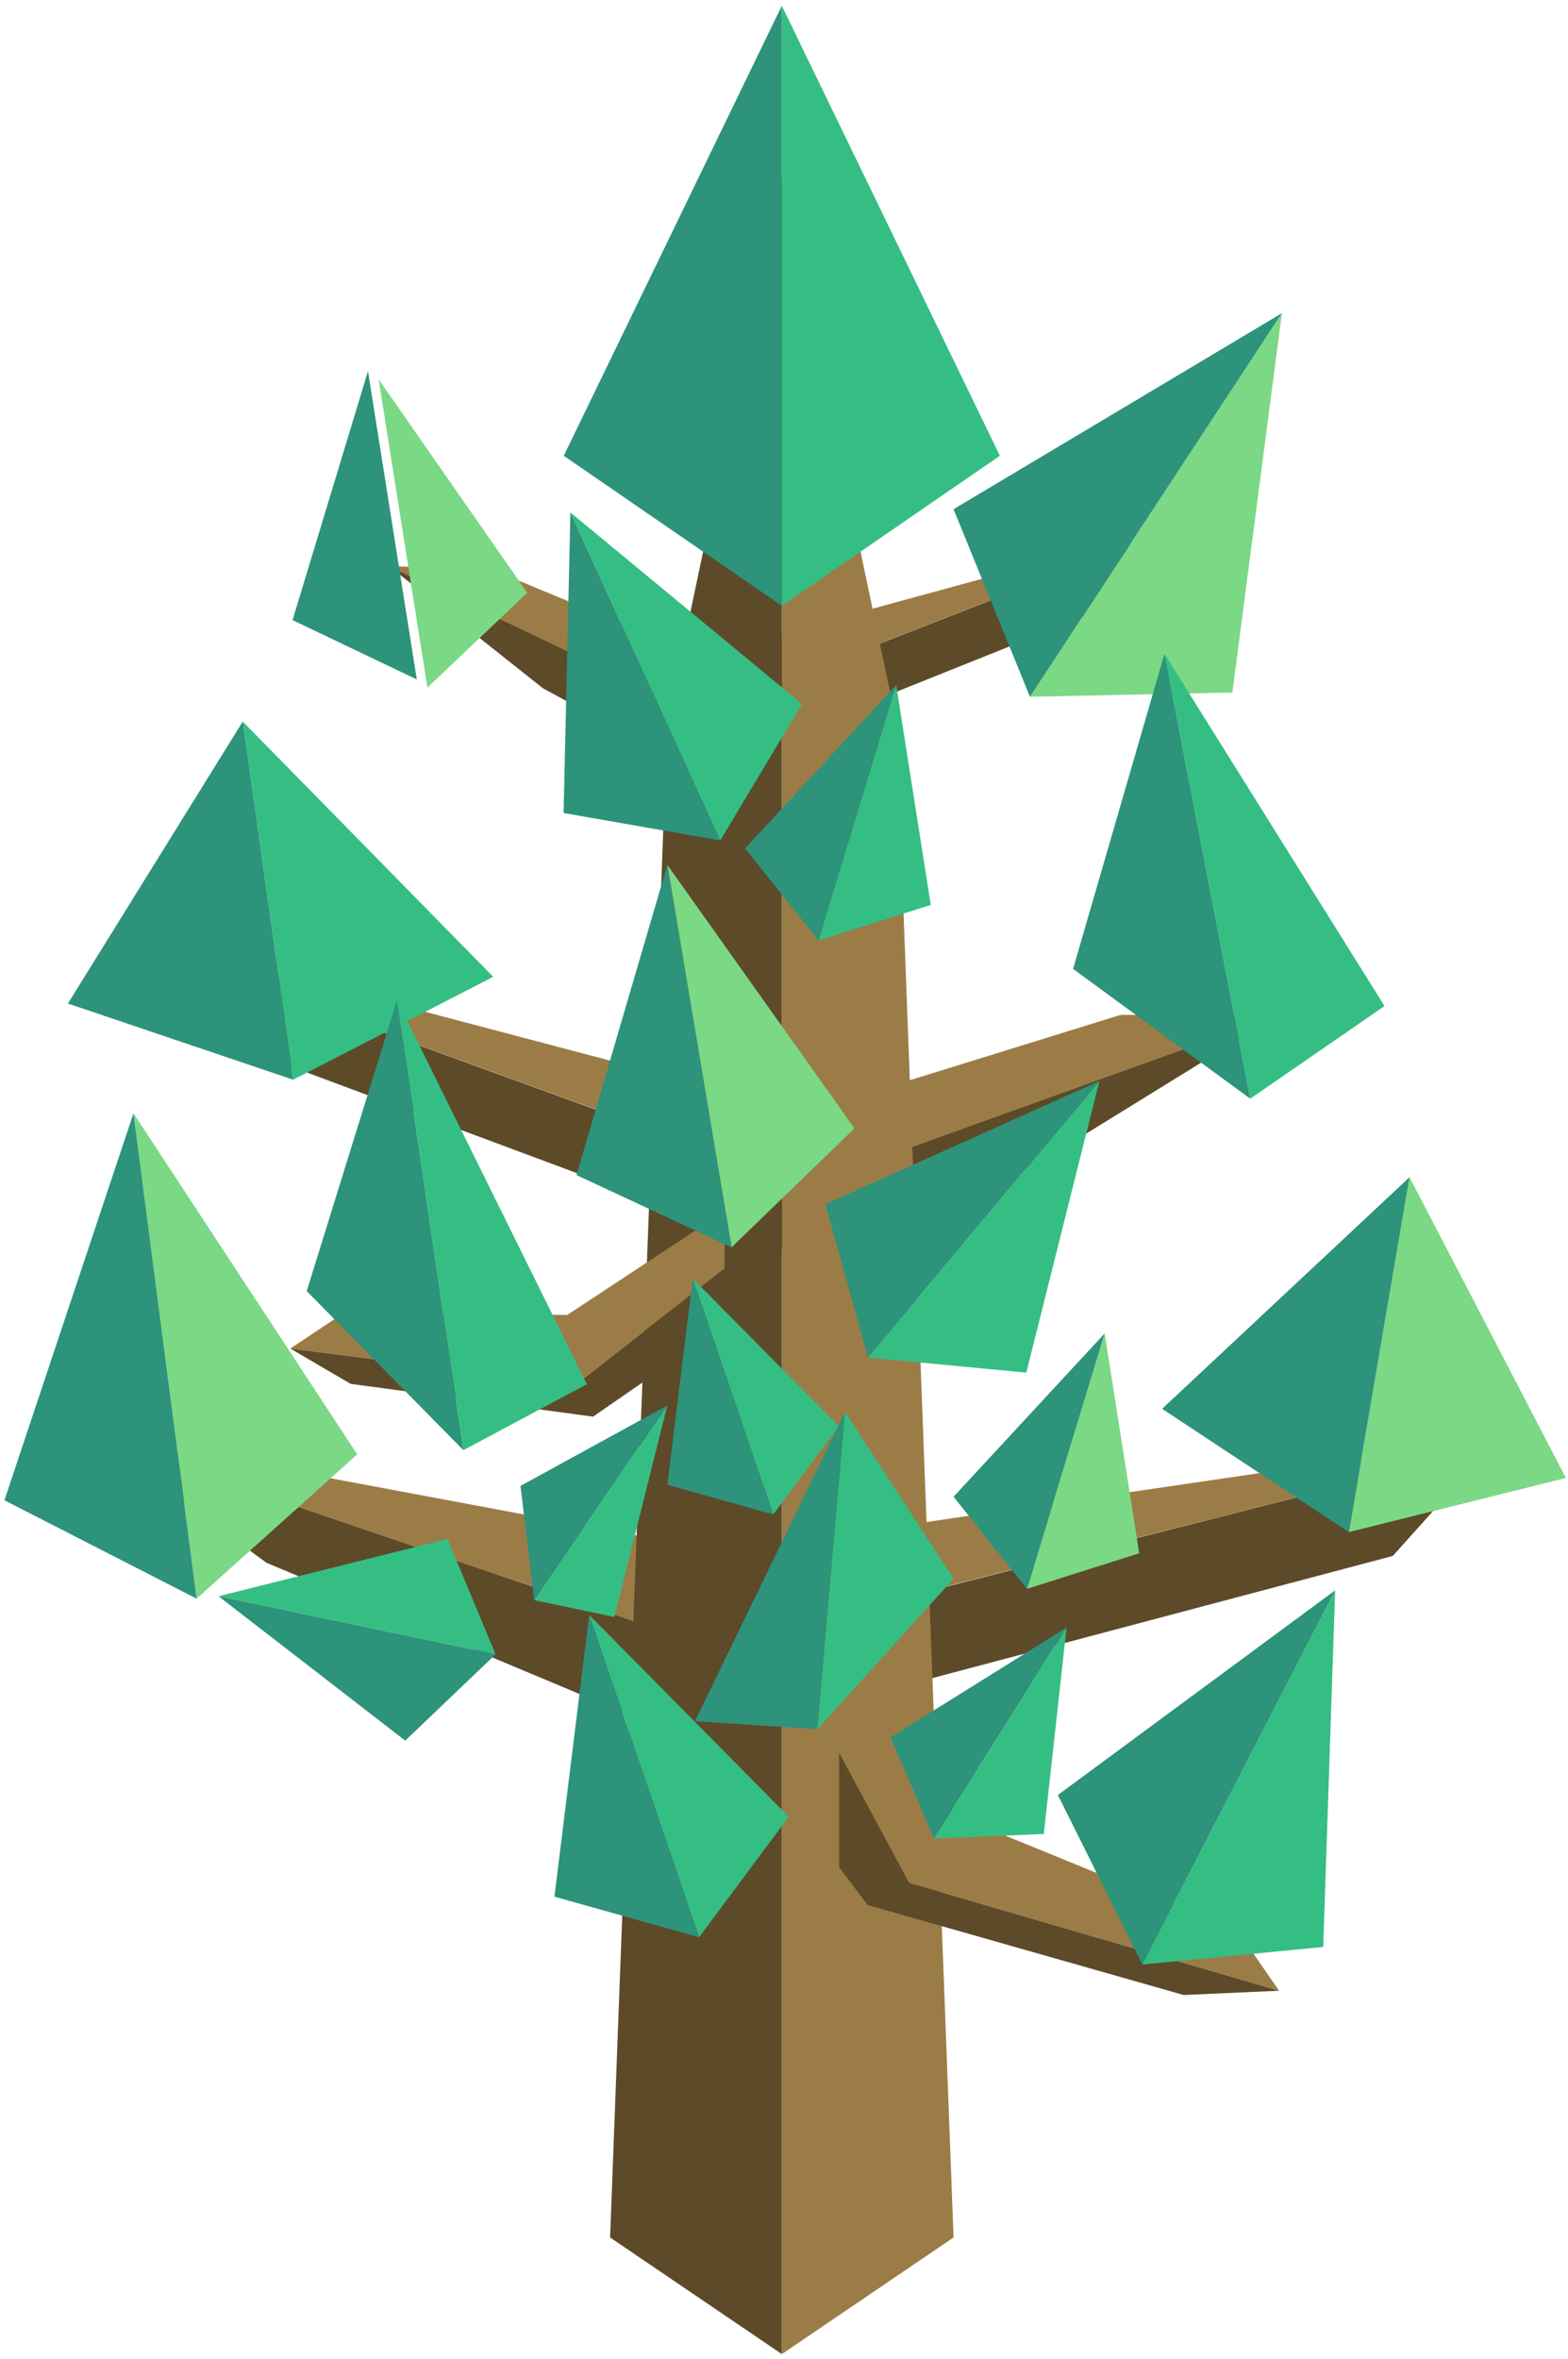 <?xml version="1.0" encoding="UTF-8" standalone="no"?><!DOCTYPE svg PUBLIC "-//W3C//DTD SVG 1.1//EN" "http://www.w3.org/Graphics/SVG/1.1/DTD/svg11.dtd"><svg width="100%" height="100%" viewBox="0 0 147 221" version="1.1" xmlns="http://www.w3.org/2000/svg" xmlns:xlink="http://www.w3.org/1999/xlink" xml:space="preserve" xmlns:serif="http://www.serif.com/" style="fill-rule:evenodd;clip-rule:evenodd;stroke-linejoin:round;stroke-miterlimit:1.414;"><g id="Tree_other06"><g><path d="M119.863,95.09l-22.206,13.701l-22.078,9.133l-56.367,-20.996l-6.68,-8.688l62.886,22.834l44.445,-15.984Z" style="fill:#5d4a29;"/><path d="M119.863,95.09l-14.804,0l-29.48,9.134l-51.944,-13.701l-11.103,-2.283l62.975,22.834l44.356,-15.984Z" style="fill:#9c7c46;"/></g><g><path d="M8.897,134.703l16.1,11.73l39.976,16.748l65.602,-17.396l9.069,-10.107l-73.065,18.641l-57.682,-19.616Z" style="fill:#5d4a29;"/><path d="M8.897,134.703l16.1,2.683l42.838,8.014l59.274,-8.7l12.535,-1.022l-73.162,18.625l-57.585,-19.6Z" style="fill:#9c7c46;"/></g><g><path d="M36.47,53.039l14.428,11.449l14.438,7.826l37.786,-15.147l4.608,-6.71l-42.144,16.432l-29.116,-13.85Z" style="fill:#5d4a29;"/><path d="M36.47,53.039l9.809,0.393l19.343,8.022l34.703,-9.481l7.405,-1.516l-42.203,16.429l-29.057,-13.847Z" style="fill:#9c7c46;"/></g><g><path d="M84.029,67.621l5.367,142.022l-16.1,10.925l0,-203.929l10.733,50.982Z" style="fill:#9c7c46;"/><g><path d="M78.663,153.486l11.592,16.876l25.74,10.507l3.923,5.655l-34.687,-10.105l-6.568,-12.2l0,-10.733Z" style="fill:#9c7c46;"/><path d="M78.663,164.219l0,10.733l2.689,3.545l29.619,8.428l8.947,-0.401l-34.687,-10.105l-6.568,-12.2Z" style="fill:#5d4a29;"/></g><path d="M73.296,16.639l0,203.929l-16.1,-10.925l5.367,-142.022l10.733,-50.982Z" style="fill:#5d4a29;"/><g><path d="M67.929,113.488l-14.75,9.718l-21.074,-0.107l-4.889,3.253l26.721,3.414l13.992,-10.912l0,-5.366Z" style="fill:#9c7c46;"/><path d="M67.929,118.854l0,5.367l-12.332,8.514l-22.734,-3.076l-5.647,-3.307l26.721,3.414l13.992,-10.912Z" style="fill:#5d4a29;"/></g></g><g><g><path d="M73.296,0.539l20.444,42.166l-20.444,14.055l0,-56.221Z" style="fill:#35be84;"/><path d="M73.296,0.539l-20.444,42.166l20.444,14.055l0,-56.221Z" style="fill:#2d937a;"/></g><g><path d="M120.176,29.346l-4.643,35.541l-18.973,0.397l23.616,-35.938Z" style="fill:#7bd884;"/><path d="M120.176,29.346l-30.78,18.366l7.164,17.572l23.616,-35.938Z" style="fill:#2d937a;"/></g><g><path d="M35.496,35.539l13.935,20.001l-9.36,8.885l-4.575,-28.886Z" style="fill:#7bd884;"/><path d="M34.499,34.774l-7.073,23.328l11.647,5.558l-4.574,-28.886Z" style="fill:#2d937a;"/></g><g><path d="M62.563,81.037l17.544,24.688l-11.526,11.147l-6.018,-35.835Z" style="fill:#7bd884;"/><path d="M62.563,81.037l-8.517,29.065l14.535,6.77l-6.018,-35.835Z" style="fill:#2d937a;"/></g><g><path d="M103.563,124.936l3.239,20.6l-10.525,3.334l7.286,-23.934Z" style="fill:#7bd884;"/><path d="M103.563,124.936l-14.167,15.301l6.881,8.633l7.286,-23.934Z" style="fill:#2d937a;"/></g><g><path d="M84.02,64.19l3.239,20.599l-10.525,3.334l7.286,-23.933Z" style="fill:#35be84;"/><path d="M84.02,64.19l-14.167,15.301l6.881,8.632l7.286,-23.933Z" style="fill:#2d937a;"/></g><g><path d="M53.476,48.015l21.711,17.943l-7.664,12.791l-14.047,-30.734Z" style="fill:#35be84;"/><path d="M53.476,48.015l-0.641,28.159l14.688,2.575l-14.047,-30.734Z" style="fill:#2d937a;"/></g><g><path d="M103.067,101.29l-6.851,27.32l-14.845,-1.413l21.696,-25.907Z" style="fill:#35be84;"/><path d="M103.067,101.29l-25.693,11.541l3.997,14.366l21.696,-25.907Z" style="fill:#2d937a;"/></g><g><path d="M20.487,149.561l21.461,-5.364l4.515,10.807l-25.976,-5.443Z" style="fill:#35be84;"/><path d="M20.487,149.561l17.503,13.528l8.473,-8.085l-25.976,-5.443Z" style="fill:#2d937a;"/></g><g><path d="M99.992,152.491l-2.136,19.348l-10.297,0.421l12.433,-19.769Z" style="fill:#35be84;"/><path d="M99.992,152.491l-16.514,10.305l4.081,9.464l12.433,-19.769Z" style="fill:#2d937a;"/></g><g><path d="M64.948,119.796l13.691,13.837l-6.154,8.267l-7.537,-22.104Z" style="fill:#35be84;"/><path d="M64.948,119.796l-2.385,19.319l9.922,2.785l-7.537,-22.104Z" style="fill:#2d937a;"/></g><g><path d="M55.237,151.314l18.707,18.906l-8.408,11.296l-10.299,-30.202Z" style="fill:#35be84;"/><path d="M55.237,151.314l-3.258,26.396l13.557,3.806l-10.299,-30.202Z" style="fill:#2d937a;"/></g><g><path d="M62.563,131.683l-4.965,19.823l-7.522,-1.58l12.487,-18.243Z" style="fill:#35be84;"/><path d="M62.563,131.683l-13.766,7.541l1.279,10.702l12.487,-18.243Z" style="fill:#2d937a;"/></g><g><path d="M109.17,61.265l20.629,32.998l-12.589,8.678l-8.04,-41.676Z" style="fill:#35be84;"/><path d="M109.17,61.265l-8.569,29.517l16.609,12.159l-8.04,-41.676Z" style="fill:#2d937a;"/></g><g><path d="M22.757,67.609l23.481,23.915l-18.753,9.641l-4.728,-33.556Z" style="fill:#35be84;"/><path d="M22.757,67.609l-16.389,26.419l21.117,7.137l-4.728,-33.556Z" style="fill:#2d937a;"/></g><g><path d="M37.219,93.709l17.799,35.988l-11.577,6.178l-6.222,-42.166Z" style="fill:#35be84;"/><path d="M37.219,93.709l-8.465,27.262l14.687,14.904l-6.222,-42.166Z" style="fill:#2d937a;"/></g><g><path d="M12.514,104.312l20.974,31.956l-15.058,13.52l-5.916,-45.476Z" style="fill:#7bd884;"/><path d="M12.514,104.312l-12.099,36.258l18.015,9.218l-5.916,-45.476Z" style="fill:#2d937a;"/></g><g><path d="M132.143,110.3l14.66,28.18l-20.35,5.074l5.69,-33.254Z" style="fill:#7bd884;"/><path d="M132.143,110.3l-23.195,21.702l17.505,11.552l5.69,-33.254Z" style="fill:#2d937a;"/></g><g><path d="M125.171,149.009l-1.12,33.413l-16.957,1.648l18.077,-35.061Z" style="fill:#35be84;"/><path d="M125.171,149.009l-25.996,19.178l7.919,15.883l18.077,-35.061Z" style="fill:#2d937a;"/></g><g><path d="M79.221,132.299l10.175,15.622l-12.772,14.106l2.597,-29.728Z" style="fill:#35be84;"/><path d="M79.221,132.299l-14.07,28.97l11.473,0.758l2.597,-29.728Z" style="fill:#2d937a;"/></g></g></g></svg>